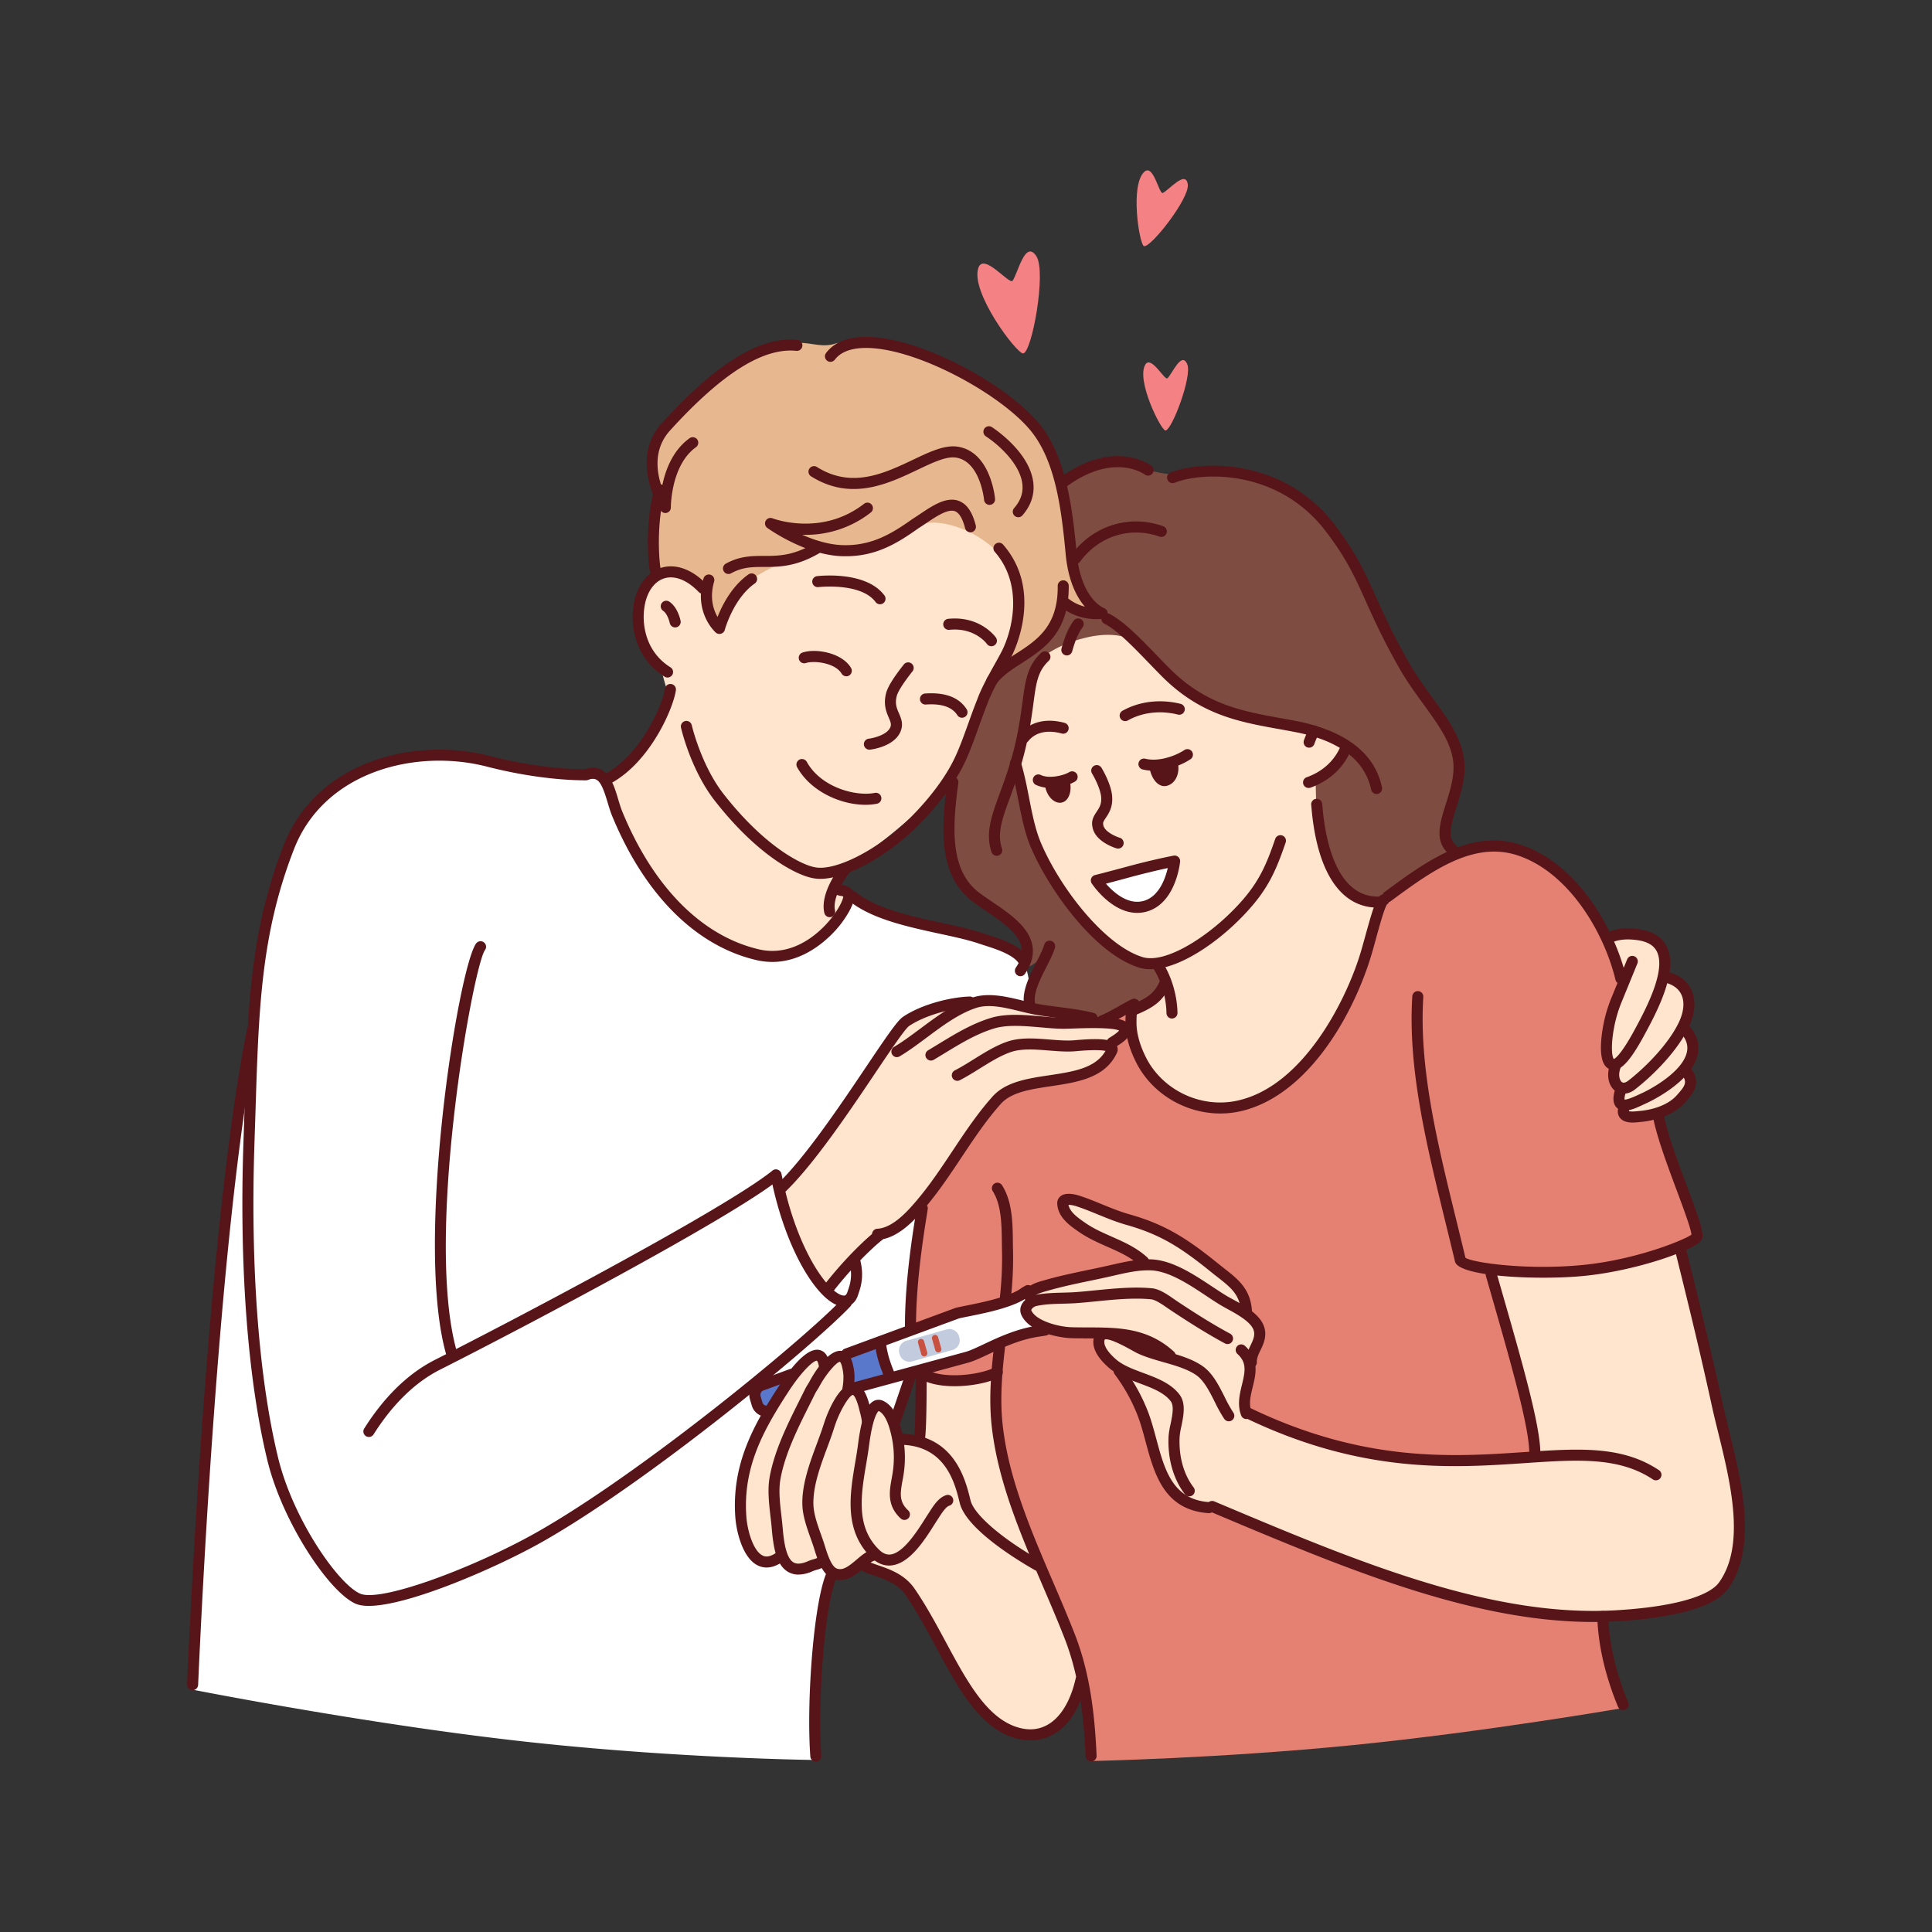 <svg id="SvgjsSvg1001" width="550" height="550" xmlns="http://www.w3.org/2000/svg" version="1.1"
     xmlns:xlink="http://www.w3.org/1999/xlink" xmlns:svgjs="http://svgjs.com/svgjs">
    <rect width="100%" height="100%" fill="#333333" stroke="none"/>
    <defs id="SvgjsDefs1002"></defs>
    <g id="SvgjsG1008">
        <svg xmlns="http://www.w3.org/2000/svg" data-name="&amp;lt;Layer&amp;gt;" viewBox="0 0 2000 1828" width="550"
             height="550">
            <g data-name="Ñëîé 2" fill="#000000" class="color000 svgShape">
                <path fill="#ffffff" fill-rule="evenodd"
                      d="M230.76,1197.14c3.81-32.3,10.43-88.9,19-152.42,3-22,9.17-40.28,11.49-64.84,3.73-39.52,7.21-82.26,14.65-112.93,8.77-36.2,15.33-63.08,29.25-91,18.09-36.29,51.64-55.76,78.46-67.43,19.15-8.33,44.42-13.64,69.21-13,32.31.82,60.06,8.68,90.14,14.33,21.31,4,46.91,6.47,62.26,6.47,5.38,0,8-2.5,13.39-1.55,6.89,1.21,8.92,12.7,15.8,15.38C699.85,755.57,816.9,799.3,880,841.52A178.58,178.58,0,0,0,934.35,867c29,7.75,58.51,12.28,84.43,19.84,20.34,5.94,40.66,14.61,42.19,22.32,3,15.24,10.4,39.89,5.12,58-24.07,82.62-88.21,143.78-109.84,190-3.66,7.82-4.46,28.42-5.4,34.5-4.3,27.88-8.58,68.9-7.51,100.14.6,17.73,5.53,30.45-.33,46.26-3.63,9.82-12.39,35-18.94,49.09-12.11,26.19-62.4,157.51-62.4,157.51s-5.52,12.61-9.24,32.45c-3.76,20.1-5,47.66-7.21,75.18-2.82,35.7.47,83.67.47,83.67s-146.31-1.47-308.06-19.69S198.7,1663,198.7,1663s3.19-56.91,5-93.33C210.41,1439,221,1280.1,230.76,1197.14Z"
                      class="colorfff svgShape"></path>
                <path fill="#e58173" fill-rule="evenodd"
                      d="M954.9,1336.86c0-8.39-14.68-27.9-12.92-45.7.84-8.47.82-32.33,2.59-54.54,2.56-32,7.32-64.7,11.12-78.33,19-68.34,85.31-180.21,181.74-186.12,3.68-.23,31.24-18.94,34.94-18.79,7.51.3,7.86,23.58,15.34,27.48,52.93,27.62,208.8-103.59,245.24-136.12,19.16-17.1,61.2-49.23,102.09-54.57,32.63-4.26,64.75,14,82.38,30.66,24.66,23.32,52.15,65,62.8,112.14,9.08,40.2,23,98.69,36.54,135.41,1.43,3.89,5,19.83,11.83,39.81,11.67,33.9,27.51,72.32,28.52,79.11,1.25,8.45-12,14.51-18.47,16.9-81.5,29.87-81.84,125.29-81.84,176.83,0,81.89-7.22,186,12.38,265.71,5.86,23.77,12.72,35.1,12.72,35.1s-143.07,24.87-281.07,38.67S1129.89,1737,1129.89,1737s.55-36.6-9.53-84.78c-12.8-61.16-43.61-117.78-43.61-117.78S954.9,1422.24,954.9,1336.86Z"
                      class="colore58173 svgShape"></path>
                <path fill="#7e4c40" fill-rule="evenodd"
                      d="M1238.58,403.8c-37.16,7.05-71-11.6-71-11.6s-45.14.74-80.58,30.2C1041.78,461.14,1003.62,537,997.72,564c-9.22,37.25-4.86,90.1-10.67,133.29-5.44,38.61-10.78,78.12-1.67,109.62,9.62,36,52.09,49.8,69.75,69.45,7.2,8,8.28,20.48,6.11,28.44-1.58,5.82-5.77,7.92-6.22,10.64-.47,3.68,13.59.23,24-10.94,8-9.07-10.42,29.17-10.42,29.17s-5.4,22.29,1.22,24.32c10.55,3.24,29.47,4.06,44.91,6.93,12.11,2.24,20.81,7.38,30.11,5.07,5.95-1.39,21-13.08,28.57-15.75,4.84-1.72,8.22.73,13.53-1.34,45.34-17.66,230.31-96.93,242.24-104.9s23.53-17.69,37-26.84c18.9-12.81,38.65-23.15,40.54-25.38,3.94-5-8.55-3.52-11.8-15.81-2.65-8.79,5.1-25.29,8.39-37.11,5.85-21.07,10.11-38.7,5.58-52.65-9.58-27.82-36.88-52.26-55-83.61-13.63-23.73-35.15-76.38-49.77-100.91-13.62-23.73-27.56-50.14-50.48-68.26C1314.67,404.87,1275.74,396.75,1238.58,403.8Z"
                      class="color7e4c40 svgShape"></path>
                <path fill="#ffe4ce" fill-rule="evenodd"
                      d="M1362.14,718.58l32.78-29.16a67.07,67.07,0,0,0-27.28-16.71c-22.45-6.42-84.89-14.5-116.73-31.59-55.82-28.76-46.4-48.85-74.25-62.78-13.54-7.46-31.9-9.84-55.58-3.46-27.24,6.8-49,22-49.82,30.24-.75,9.13-2.82,30.17-10.44,50-4.68,14.11-9.75,48.17-9.75,48.17s1.83,7.92,4.59,23.88c4.91,26.56,9.34,56.79,26.17,84.67,14.51,23.63,34,51.2,52.25,68.06,24.23,21.59,48,31.47,48,31.47l41.52-8.46s47.62-28.19,82.26-74.29S1362.14,718.58,1362.14,718.58Z"
                      class="colorffe4ce svgShape"></path>
                <path fill="#e7b890" fill-rule="evenodd"
                      d="M1099.94,423.67c-12.26-37.64-18.34-65.57-43.18-83.05-14.45-10.55-32.57-28.85-81.26-51.66-40.46-18.79-94-25.1-112.33-18.81-20.25,5.62-34.9-10.36-70.11,7.05s-43.29,22-77.84,52.56c-18.56,15.87-29.23,21.7-38.37,44.18-8.17,22.81,5.25,51.22,5.25,51.22s-4.36,9.17-5.7,54.82A574.49,574.49,0,0,0,680,562.79l335.17,52.55s42.62-20.12,64.86-43.26,22.52-35.91,22.52-35.91l32.33,11.59a75,75,0,0,1-19.4-32.7C1107.21,484.21,1105,439.44,1099.94,423.67Z"
                      class="colore7b890 svgShape"></path>
                <path fill="#ffe4ce" fill-rule="evenodd"
                      d="M821,809.67s23.63,14.91,53.33.88c27.12-12.81,69.48-50.19,95.25-74.21s37.19-76.78,42.91-89.75c17.16-38.91,32.94-59,36.22-77.13.42-4.14,4.78-13.31,2.49-39.87-3.23-26.91-9.74-35.68-16.93-42.55-29-29.71-67.55-36-80.46-29.91-11.29,4.54-37.53,20.88-59,23.91a178.94,178.94,0,0,1-49.18-.46s-32.22,12.05-60.7,28.67c-13.25,7-44.28,51.7-44.28,51.7l-13.81-39.27s-14.46-10.55-25.52-15.59c-24.38-9.81-35.68,9.74-40,18.91-21.18,47.12,22.8,80,22.8,80S698.78,671.78,733,722.94,821,809.67,821,809.67Z"
                      class="colorffe4ce svgShape"></path>
                <path fill="#ffe4ce" fill-rule="evenodd"
                      d="M695.51 628.14L876 811.66l-12.12 21 15.36 7.56-3.77 14s-20.36 23.69-25 29c-9.71 11-43.45 21.17-55.09 20.63S749.28 890 742.48 886c-4-2.34-19-10.53-31.67-21.35-9-7.65-16.53-18.55-19.53-21.09-7.24-6.12-32.21-43.68-38.12-55.83-2.53-5.21-11.12-21.6-16.28-34.69a258.94 258.94 0 01-10.25-31.75A283 283 0 00656 699.42c13.07-11.49 24.63-34.71 24.63-34.71zM827.43 1124.45s44.9-60.42 53-73.94 37.36-55.31 45.23-65.64 19.91-20.4 29.74-24.58 39.59-7.87 46-8.6 26.56-1.73 32-1.73 18.44 4.43 32.21 6.64 28.27 3.69 37.12 5.17 20.4 4.18 28 5.89 15.74 4.18 24.83 5.91 10.33 7.62 5.41 11.55-9.83 7.38-9.58 11.8-.74 10.32-8.86 16.22-14.26 10.33-28.27 14-31.71 6.39-42 9.09-22.61 2.21-31 10.08-11.06 10.32-22.37 24.83-29.26 39.58-37.12 50.64-27.54 36.88-34.42 44.25c-2.78 3-10.94 12.7-16.65 16.84-8.38 6.09-14.83 6.58-18.78 8.62-3.37 1.75-16.06 12.07-29.38 26.45-12.9 13.91-26.5 31.93-26.5 31.93a132.39 132.39 0 01-17.14-20.82c-5.38-8.29-9.92-20.18-12.18-23.46-2.57-3.74-10.25-23.42-14.48-37-4.68-15-5.81-23.77-5.81-23.77zM1198.44 911.59l149.64-190.21 13.76-1.5.7 27.76s4.56 32.48 6.74 40.75 12.2 34 15.22 38 16.12 15.51 22.08 18.21 22.77 3.19 22.77 3.19-10.48 31.55-11.38 37.58-13.71 44.52-17.69 52.94-35.29 59.24-39.47 65.88-33.15 34-44.28 40.64-29.29 15-41.23 16.59-35.5-1.8-43.1-5.36-25.47-11.4-32.72-18.86-19.49-22.87-22.52-34.14-5.91-16.36-6.43-25.84a124.58 124.58 0 01.39-17.83s10.72-.9 19.22-8S1207 933.34 1207 933.34zM1662.1 882.86s12-1.32 19.94-2.33 21.22 2.06 27.21 5.58 9.28 3.82 11.16 13.89-.09 16.92 3.56 21.56 6.1 4.19 11.58 8.72 10.8 7 12 15.82 2.37 16.47-.43 22.55-7.78 7.93-4.26 11.9 5.38 1.55 7.86 9.88 4 12.47 1.47 17.79-8.37 8.51-6.59 11.88 4.45 8.9 4.75 13-1.77 12.83-8.95 19-13.58 8.2-21.08 11.45-20.94 6.58-27.15 6.82-12 .38-11.64-4.08-2.79-5-3.92-11.08-.43-14.74-.43-14.74-6.61-6.87-6.55-11.51a24.8 24.8 0 00-3.79-14.11c-2.89-4.32-4.74-20.42-3-30s6-28.44 9.09-36.89a118.94 118.94 0 018.53-17.56zM952.91 1337s12.14 5.47 19.73 5.78 31.29 1.52 37.36 0 21.57-7.9 21.57-7.9-.31 24.6-.31 32.5 4.56 42.82 6.68 52.54 9.67 44.63 16 57.6 17.88 44.5 26.64 63.43 14.37 32.6 20.33 48 11.56 34.69 14.71 43.11 4.56 21.73 4.56 21.73-2.8 13-9.46 23.47-13.67 20.69-22.44 25.59-16.82 9.81-27.33 7.36-32.59-15.07-38.9-20-22.43-30.14-30.14-41.71-24.19-43.8-30.14-55.37-15.78-26.63-23.13-35.39S916 1543 910.77 1540.63s-19.1-7.55-19.1-7.55S882 1539 877 1541.33s-18.15.24-21.22-4.71-6.84-4-11.31-3.07-16 6.37-19.82 5-11.08-8-13.2-11.31-2.83.23-10.61 1.65-17.22.23-21.93-6.61-12-23.58-12.27-34.66-.94-39.39 5-57.07 12.5-35.38 19.33-47.4 16.75-29.95 25.94-41 13.44-18.63 21.93-22.4 11.32-4.25 12.5.7 1.89 9.2 8.73 3.07 10.85-7.55 13.44-5.19 6.13 5.66 5.42 14.15.24 20.51.24 20.51 4-1.88 7.31.24 7.08 7.55 8.73 15.33a58.17 58.17 0 004.95 13.91s0-9 4.24-11.32 13.44 2.83 13.44 2.83a39.11 39.11 0 017.08 11.8c2.83 7.3 4.48 17 8.49 17.21s9.9 2.59 14.15 3.06 4.71-4 4.48-11.08S952.91 1337 952.91 1337zM1542.27 1228.56s57.92 4.9 107.39-1.44 90.47-23.94 90.47-23.94 32 131.8 47.13 202.34c12.38 57.62 12.72 80 12.72 80s2.51 25.59-3.06 44.46-19.2 31-19.2 31-24.89 16.31-56.27 21.73c-47 8.11-115.77 4.74-196.15-10.53-42.28-8-91.63-26.26-131.86-42-87.38-34.09-138.16-56.2-138.16-56.2l-21.67-1.7-21.23-16.77-14.25-28.2-18.5-59.14-22.18-38-16.33-16-3.41-12-.17-6.91-27.76-1.36-23.14-3.54-19-9.44-6.89-13.16 7.6-7-3-7.77 11-7.26 76.71-17.67 30.73-7-20.21-15.7-40.71-18.5L1103 1169.69l-2.28-12.54 13.28-1.74 34.34 14.86 25.22 7.89 25.57 8.16 29.08 17.8 40.11 29.91 16.93 17.81 5.35 20.68 11.85 12.85 1.58 11.43-8.27 21.74-1.34 16.87-5.91 25 2 16.08s52.82 30.91 127.46 42.47 171.1 3.75 171.1 3.75-.15-17.64-11.83-66.19S1542.27 1228.56 1542.27 1228.56z"
                      class="colorffe4ce svgShape"></path>
                <path fill="#ffffff" fill-rule="evenodd"
                      d="M909.24,1304.23l82.76-32.4s29.92-5.26,36.81-7.09,17-3.5,22.34-7S1067,1249,1067,1249s-2.15,5.21-.71,8,.09,4.58-2.62,8.9a9.52,9.52,0,0,0,2.34,12.9c4.19,3.25,18.21,10.86,18.21,10.86s-17.6,3-28.54,6.71-27.53,10.57-32.74,13.35-11.55,7.22-24.34,10.74-75.72,19.19-75.72,19.19-6.51-12.14-7.83-18S909.24,1304.23,909.24,1304.23Z"
                      class="colorfff svgShape"></path>
                <path fill="#5978cb" fill-rule="evenodd"
                      d="M781.77 1350.29l41.35-15.44-26.88 41.41-10-3.49-5.3-14zM872.7 1317.09L912 1302l2.46 19.89 7 17.87L879 1352.48l-1-22.81z"
                      class="color5978cb svgShape"></path>
                <path fill="#f48184" fill-rule="evenodd"
                      d="M1048.3 204.55c-3.28 4.75-29.57-29.08-35.37-13.61-9.27 24.71 39.69 89.56 46.26 88.91 9.07-.91 24.29-84.68 13.61-100.7C1061.22 161.78 1053.85 196.54 1048.3 204.55zM1203.83 113.74c-3.94 2.05-9.62-30.37-19.12-22-15.18 13.44-5.26 75.08-.57 77 6.49 2.65 46.95-48.75 45.46-63.47C1228 89.35 1210.48 110.3 1203.83 113.74zM1208.63 305.55c-2.92 2.89-16.89-24.18-23-14.12-9.69 16.07 16.09 67.78 20.77 68.17 6.45.55 28-56 22.62-68.61C1223.23 277.34 1213.55 300.67 1208.63 305.55z"
                      class="colorf48184 svgShape"></path>
            </g>
            <g data-name="Ñëîé 1" fill="#000000" class="color000 svgShape">
                <path fill="#571519"
                      d="M1190.84 917.35a39.58 39.58 0 01-10.36-1.3c-46.75-13.62-94-80.39-112.75-123.46-6.68-15.1-10.19-33-13.59-50.23-2.39-12.16-4.86-24.74-8.43-36.46a5.71 5.71 0 1110.92-3.34c3.75 12.28 6.28 25.15 8.72 37.6 3.42 17.42 6.66 33.87 12.85 47.84 20.64 47.56 66.78 105.81 105.36 117 24.33 6.56 69.38-22.75 98.84-54.91 21.31-23.06 28.76-41.76 37.71-67.66a5.71 5.71 0 0110.8 3.73c-9.42 27.27-17.3 47-40.11 71.67C1262.19 889.12 1220.76 917.35 1190.84 917.35zM1354.63 729.69a5.71 5.71 0 01-1.9-11.1c16.36-5.79 28.8-17.17 35-32.05A5.71 5.71 0 111398.3 691c-7.49 17.89-22.32 31.53-41.76 38.41A5.77 5.77 0 011354.63 729.69zM1355.19 688a5.53 5.53 0 01-1.94-.35 5.7 5.7 0 01-3.42-7.31 94.59 94.59 0 015.42-12.36 5.71 5.71 0 119.87 5.74 87 87 0 00-4.56 10.51A5.71 5.71 0 011355.19 688z"
                      class="color571519 svgShape"></path>
                <path fill="#571519"
                      d="M1157.57,792.48a5.85,5.85,0,0,1-1.63-.24c-2.37-.7-23.11-7.3-25.14-22.89-1.25-6.47,1.89-11.17,4.41-15,2.85-4.25,5.54-8.27,4.61-16.21-.55-4.73-3.75-14.14-9.48-23.64a5.72,5.72,0,0,1,9.79-5.9c5.84,9.69,10.17,20.76,11,28.22,1.41,12.11-3.13,18.92-6.46,23.88-2.28,3.42-3,4.76-2.68,6.51a3,3,0,0,1,.08.51c.83,7.09,12.93,12.27,17.1,13.52a5.72,5.72,0,0,1-1.64,11.19Z"
                      class="color571519 svgShape"></path>
                <path fill="#571519" fill-rule="evenodd"
                      d="M1219.42,704.49c-2.25-11.5-6.25.73-14.28,1.66s-16.31-8-15,3.56c2.24,11.49,9.54,19.69,17.46,17.85C1216.46,725.63,1221.56,715.09,1219.42,704.49Z"
                      class="color571519 svgShape"></path>
                <path fill="#571519"
                      d="M1194 711.82a46.47 46.47 0 01-11.15-1.3 5.71 5.71 0 012.75-11.09c13.3 3.3 30.32-2.35 40.47-9a5.71 5.71 0 016.27 9.55C1222.45 706.45 1207.89 711.82 1194 711.82zM1164.78 660.5a5.71 5.71 0 01-2.82-10.68c17.41-9.84 39.44-12.44 60.43-7.13a5.72 5.72 0 01-2.81 11.08c-18.17-4.61-37.13-2.42-52 6A5.6 5.6 0 011164.78 660.5z"
                      class="color571519 svgShape"></path>
                <path fill="#571519" fill-rule="evenodd"
                      d="M1107.62,723c-2.14-10.6-5.35.63-12.38,2.35s-15.22-6.36-13.18,3.35c2.14,10.6,10.21,17.8,17.25,16.07S1109.76,733.56,1107.62,723Z"
                      class="color571519 svgShape"></path>
                <path fill="#571519"
                      d="M1087.26 729.54a34.21 34.21 0 01-14.87-3 5.71 5.71 0 115-10.28c8.23 4 23 .92 29.5-2.94a5.71 5.71 0 115.81 9.83C1107.07 726.43 1097.11 729.54 1087.26 729.54zM1059.85 683.61a5.72 5.72 0 01-4.48-9.26c10.22-12.91 27.13-17.32 46.39-12.12a5.71 5.71 0 11-3 11c-8.61-2.33-24.53-4.36-34.45 8.18A5.7 5.7 0 011059.85 683.61zM1056.33 924.58a5.71 5.71 0 01-4.71-8.93c5.17-7.58 7.07-14.47 5.82-21.06-2.75-14.49-20.78-26.72-36.68-37.5-5.74-3.9-11.16-7.58-15.92-11.34C971 818.13 974.4 769.94 980.75 722.93a5.71 5.71 0 0111.32 1.53c-5.92 43.8-9.26 88.55 19.93 112.38 4.36 3.45 9.62 7 15.18 10.79 17.74 12 37.84 25.68 41.48 44.82 1.82 9.59-.73 19.57-7.61 29.64A5.71 5.71 0 011056.33 924.58zM1101.85 418a5.72 5.72 0 01-3.33-10.36c54.84-39.41 91.81-12.72 93.36-11.56a5.71 5.71 0 01-6.81 9.17c-1.33-1-32.18-22.61-79.89 11.67A5.65 5.65 0 011101.85 418zM1503.65 799.36A5.68 5.68 0 011500 798c-15.54-12.93-9.53-31.92-3.17-52 3.69-11.66 7.51-23.72 7.86-35.89.68-23.28-14-43.54-31.07-67-8.45-11.64-17.19-23.67-25-37.3-17.18-30.32-26.67-51.38-35-70-10.77-23.9-19.28-42.78-39.74-69.89-49.24-66.59-129-63.71-157.89-52.18a5.71 5.71 0 11-4.24-10.61c31.41-12.54 118.16-15.9 171.28 55.95 21.2 28.09 29.94 47.48 41 72 8.28 18.35 17.65 39.15 34.55 69 7.5 13.07 16.06 24.85 24.33 36.24 17.51 24.11 34 46.87 33.25 74.05-.4 13.77-4.64 27.18-8.39 39-6.23 19.7-9.58 32.16-.41 39.78a5.72 5.72 0 01-3.66 10.11zM1113.36 497.91a5.65 5.65 0 01-3.37-1.11 5.71 5.71 0 01-1.23-8c22.59-30.79 60-42.59 95.36-30.07a5.71 5.71 0 01-3.81 10.77c-30.48-10.8-62.8-.56-82.34 26.07A5.71 5.71 0 011113.36 497.91zM1425 735.94a5.7 5.7 0 01-5.58-4.53c-9.31-44-58.29-55.09-74.39-58.74-7-1.41-14-2.67-20.87-3.91-41.62-7.5-80.94-14.58-120.59-53.79-4.8-4.84-9.5-9.7-14.11-14.47-16.9-17.49-32.87-34-46.12-40.83a5.71 5.71 0 115.23-10.15c14.92 7.68 31.53 24.86 49.11 43.05 4.57 4.73 9.23 9.55 14 14.31 37.1 36.69 74.71 43.46 114.54 50.63 7 1.26 14 2.53 21.14 4 48.15 10.92 76.09 33.64 83.27 67.57a5.71 5.71 0 01-4.41 6.77A5.91 5.91 0 011425 735.94zM1104.39 592.5a5.61 5.61 0 01-1.51-.21 5.71 5.71 0 01-4-7c3.51-12.84 7.67-22.29 12.73-28.87a5.71 5.71 0 119.06 7c-4.08 5.31-7.7 13.69-10.76 24.92A5.73 5.73 0 011104.39 592.5z"
                      class="color571519 svgShape"></path>
                <path fill="#571519"
                      d="M1031.83 799.93a5.72 5.72 0 01-5.41-3.89c-6.59-19.55.16-38 8.71-61.26 5.38-14.65 11.47-31.25 16.21-52.37 3.82-16.92 5.67-30.73 7.15-41.82 3-22.39 5-37.19 19.28-50.78a5.71 5.71 0 117.87 8.28c-11.39 10.82-13 22.61-15.83 44-1.51 11.32-3.4 25.41-7.32 42.82-4.9 21.84-11.13 38.82-16.63 53.8-8.38 22.84-13.93 37.93-8.62 53.67a5.71 5.71 0 01-3.58 7.24A5.89 5.89 0 011031.83 799.93zM849.19 823.77a38.93 38.93 0 01-7.34-.65c-16.75-2.86-57.22-23-102-80.33-24.71-31.85-34.47-73.74-34.88-75.51a5.71 5.71 0 0111.14-2.54c.1.41 9.64 41.23 32.76 71 42.7 54.63 80.81 73.67 95 76.1 17.41 3.32 50.37-11.08 80.29-35 23.08-18.69 46.35-45.72 59.25-68.82 7.31-12.66 12.89-28.23 18.8-44.71 2.94-8.2 6-16.69 9.3-24.92 4.16-11.63 11.7-25.16 18.36-37.1 2.69-4.81 5.21-9.33 7.25-13.29 11.21-22.15 22.32-68.77-7.32-102.72a5.71 5.71 0 018.6-7.52c41.42 47.45 12.34 108.63 8.89 115.45-2.11 4.09-4.69 8.71-7.44 13.65-6.44 11.55-13.75 24.64-17.67 35.59-3.31 8.23-6.31 16.61-9.21 24.72-6.09 17-11.84 33-19.63 46.49-13.51 24.2-37.87 52.52-62 72.09C901.57 809.57 870.46 823.77 849.19 823.77z"
                      class="color571519 svgShape"></path>
                <path fill="#571519"
                      d="M900 690.06a5.71 5.71 0 01-.67-11.38c5.26-.65 19.58-4.12 22.49-12.26 1-2.81.14-5-1.75-9.45-2.61-6.05-6.17-14.33-2.3-27.1 2.39-6.7 8-15.52 17.85-28a5.71 5.71 0 019 7.06c-8.91 11.34-14.14 19.36-16 24.53-2.57 8.51-.37 13.61 2 19 2.15 5 4.59 10.65 2 17.83-5.8 16.16-29.24 19.42-31.89 19.74A5.32 5.32 0 01900 690.06zM1026.3 583a5.71 5.71 0 01-4.67-2.42c-.5-.68-12.88-17.33-39.08-14.58a5.72 5.72 0 01-1.19-11.37c33.07-3.48 48.94 18.42 49.6 19.35a5.71 5.71 0 01-4.66 9zM995.86 657a5.67 5.67 0 01-4.82-2.65c-5.41-8.51-16.45-12.21-32.78-11a5.72 5.72 0 01-.85-11.4c20.89-1.55 35.44 3.93 43.27 16.27a5.7 5.7 0 01-1.76 7.88A5.63 5.63 0 01995.86 657zM911 539.54a5.7 5.7 0 01-4.59-2.31c-15.17-20.42-58.75-15.52-59.19-15.47a5.71 5.71 0 01-1.35-11.34c2-.24 50.59-5.74 69.71 20a5.72 5.72 0 01-4.58 9.12zM876.08 614.06a5.7 5.7 0 01-4.92-2.82c-6.43-10.92-28.27-13.69-36.76-10.9a5.71 5.71 0 11-3.56-10.85c13.77-4.52 40.89.2 50.17 16a5.72 5.72 0 01-4.93 8.61zM691.05 615.38a5.7 5.7 0 01-3-.85c-28.57-17.73-35.5-48.85-32.46-72.07C658.14 522.1 668.67 507 683.72 502c15.28-5.05 32.74 1.16 47.9 17a5.71 5.71 0 11-8.25 7.9c-12-12.55-25.15-17.66-36.07-14.07-10.76 3.55-18.39 15.17-20.39 31.07-2.58 19.71 3.2 46 27.16 60.9a5.71 5.71 0 01-3 10.56z"
                      class="color571519 svgShape"></path>
                <path fill="#571519"
                      d="M698.92 563.5a5.73 5.73 0 01-5.6-4.59c-.49-2.42-2.79-9.89-6.79-12.55a5.71 5.71 0 016.35-9.5c8.64 5.77 11.37 18.39 11.65 19.81a5.72 5.72 0 01-4.49 6.72A6.16 6.16 0 01698.92 563.5zM895.85 747.12c-25.5 0-56.71-13.79-70.67-38.88a5.71 5.71 0 0110-5.56c14.88 26.74 51.06 36 70.42 32.12a5.71 5.71 0 012.23 11.2A61.47 61.47 0 01895.85 747.12zM1135.07 554.93c-8.26 0-22.71-1.73-35.8-12a5.71 5.71 0 117.06-9 44.19 44.19 0 0016.73 8.08c-8.42-9.78-17.51-26.79-20-55.67-4.54-48.37-11.23-98.2-38.12-128.89-33.22-38.13-120.39-84.94-171.12-83.21-13.92.47-23.88 4.54-29.58 12.07a5.71 5.71 0 01-9.11-6.9c7.88-10.41 20.77-16 38.3-16.59 54.41-1.93 144.59 46.34 180.11 87.11 29.13 33.25 36.18 85.11 40.9 135.38 4.14 48.29 27.44 57.81 28.43 58.19a5.76 5.76 0 013.66 5.93 5.69 5.69 0 01-4.72 5.07A45 45 0 011135.07 554.93z"
                      class="color571519 svgShape"></path>
                <path fill="#571519"
                      d="M875.73 489.81c-.82 0-1.64 0-2.47 0-38.67-.54-77.3-28.12-78.93-29.29a5.71 5.71 0 015.46-9.94c.49.19 50.22 19.24 94.41-14.86a5.71 5.71 0 117 9 108.67 108.67 0 01-70.74 22.87c12.69 5.61 28 10.54 43 10.75 29.53.6 50.41-12.39 71-27 2.82-1.78 5.44-3.53 8.09-5.32 12.82-8.59 27.35-18.33 40.15-13.44 8.16 3.11 13.84 11.35 17.38 25.19a5.71 5.71 0 11-11.06 2.83c-1.74-6.77-4.94-15.27-10.39-17.35-7.29-2.77-19.2 5.21-29.72 12.26-2.76 1.85-5.48 3.68-8.12 5.33C929.41 476.06 907.31 489.81 875.73 489.81zM1026.89 624.2a5.72 5.72 0 01-4.61-9.08c7.44-10.2 18-17 29.16-24.21 21.61-13.92 44-28.32 43.49-70.37a5.71 5.71 0 015.65-5.78h.06a5.71 5.71 0 015.71 5.65c.53 48.36-25.63 65.23-48.72 80.11-10.25 6.61-19.93 12.85-26.12 21.33A5.72 5.72 0 011026.89 624.2z"
                      class="color571519 svgShape"></path>
                <path fill="#571519"
                      d="M754.15,508.19a5.71,5.71,0,0,1-2.77-10.71c14.35-7.93,27.09-8,39.41-8,15.06,0,30.65-.07,52.89-13.47a5.72,5.72,0,0,1,5.9,9.79c-25,15-42.92,15.07-58.77,15.1-11.87,0-22.12.05-33.9,6.56A5.7,5.7,0,0,1,754.15,508.19Z"
                      class="color571519 svgShape"></path>
                <path fill="#571519"
                      d="M744.77 570.27a5.7 5.7 0 01-3.79-1.43c-.94-.84-23-20.83-12.71-56a5.71 5.71 0 0111 3.2c-4.92 16.89-.69 29.33 3.54 36.63 4.78-12.12 14.77-32 32.13-44.15a5.72 5.72 0 016.55 9.37c-22.28 15.58-31.08 47.77-31.17 48.1a5.71 5.71 0 01-3.87 4A5.83 5.83 0 01744.77 570.27zM1024.39 436.64a5.73 5.73 0 01-5.69-5.19c0-.41-4.08-40.88-30-43.87-9.89-1-23.27 5.35-38.72 12.69C919.25 414.9 881 433.09 839.6 407.09a5.71 5.71 0 016.08-9.67c36 22.66 69.72 6.65 99.43-7.47 17-8.07 31.71-15.06 44.85-13.73 35.2 4.07 39.94 52.15 40.12 54.19a5.71 5.71 0 01-5.17 6.2zM1054.12 449.44a5.71 5.71 0 01-4.3-9.46c7-8 9.72-16.43 8.41-25.78-2.89-20.76-25-40.23-37.63-48.46a5.71 5.71 0 016.24-9.57c3.92 2.56 38.45 25.88 42.71 56.46 1.76 12.63-2 24.36-11.11 34.85A5.7 5.7 0 011054.12 449.44zM678.67 512.25a5.71 5.71 0 01-5.62-4.71c-4.15-23.46-3.1-65.41 5-88.11a5.72 5.72 0 1110.76 3.86c-7.32 20.4-8.43 60.25-4.54 82.26a5.67 5.67 0 01-5.63 6.7z"
                      class="color571519 svgShape"></path>
                <path fill="#571519"
                      d="M688.8 445.08a5.7 5.7 0 01-4.78-2.6c-.35-.52-33.83-53.13 1.87-91.31 56-61.4 101.71-89.33 139.84-85.32a5.72 5.72 0 01-1.2 11.37c-34.25-3.61-76.87 23.11-130.25 81.7-18.2 19.46-14.74 43.52-9.08 59.6 3-16.15 10.48-37.85 28.61-50.87a5.71 5.71 0 116.66 9.28c-26.09 18.73-26 61.94-26 62.38a5.71 5.71 0 01-4.06 5.52A5.62 5.62 0 01688.8 445.08zM1426.36 853.58c-38.58 0-63-36.7-68.74-103.57-.1-1.24-.18-2.12-.24-2.57a5.71 5.71 0 1111.31-1.6c.08.56.18 1.65.31 3.19 3 34.91 14.49 93.12 57.41 93.12h1.16a5.71 5.71 0 01.28 11.42zM1213.23 968.39a5.71 5.71 0 01-5.7-5.6c-.54-26.6-12.59-44.79-14-46.78a5.71 5.71 0 119.4-6.49c7.08 10.25 15.52 30.3 16 53a5.72 5.72 0 01-5.6 5.83zM951.77 1409.85a5.49 5.49 0 01-.8-.06 5.71 5.71 0 01-4.86-6.45c1.56-11.13 1.74-43.1 1.74-66.18a5.71 5.71 0 1111.42 0c0 37.73-.57 58.63-1.85 67.77A5.72 5.72 0 01951.77 1409.85zM942.53 1294a5.71 5.71 0 01-5.71-5.68c-.29-45.21 7.59-95 11-116.26.54-3.41 1-6.15 1.25-8.08a5.71 5.71 0 1111.31 1.61c-.28 2-.72 4.77-1.28 8.26-3.32 21-11.1 70.12-10.81 114.4a5.73 5.73 0 01-5.68 5.75zM1141.22 976.36a5.71 5.71 0 01-2-11.06c5.27-2 12.91-6.28 19.65-10.07 4.74-2.66 9.21-5.18 12.72-6.83a5.71 5.71 0 014.86 10.34c-3.13 1.47-7.42 3.89-12 6.45-7.45 4.19-15.15 8.52-21.24 10.81A5.65 5.65 0 011141.22 976.36zM1649.28 1593.06c-125.8 0-257.56-55.6-396.6-114.27a5.71 5.71 0 114.44-10.52c146.34 61.74 284.54 120 414.68 112.74 57.71-3.25 97-13.81 107.83-29 27.69-38.75 11.72-103.55-1.1-155.61-2.37-9.61-4.61-18.68-6.43-27.06-12-55.28-25.71-111.15-37.52-158.5a5.72 5.72 0 0111.09-2.77c11.82 47.44 25.54 103.41 37.6 158.84 1.78 8.22 4 17.22 6.35 26.76 13.39 54.33 30.05 122-.69 165-16.7 23.39-72.57 31.25-116.49 33.73Q1660.91 1593.06 1649.28 1593.06zM1677.89 932.66a5.72 5.72 0 01-5.55-4.38c-12-49.75-48.67-111.25-101-128.69-46.63-15.54-90.51 16.89-132.94 48.26l-3.61-4.44-3.18-4.75c44.78-33.1 91.08-67.33 143.35-49.91 56.45 18.82 95.8 84.14 108.48 136.87a5.73 5.73 0 01-4.22 6.89A6.18 6.18 0 011677.89 932.66zM1434.8 843.41h0z"
                      class="color571519 svgShape"></path>
                <path fill="#571519"
                      d="M1714.18,1446.45a5.69,5.69,0,0,1-3.17-1c-35.15-23.43-78.13-20.53-132.52-16.84-75,5.06-168.25,11.38-288.9-46.59a5.71,5.71,0,0,1,5-10.3c117.94,56.68,209.57,50.48,283.17,45.49,56.57-3.83,101.26-6.85,139.64,18.73a5.72,5.72,0,0,1-3.17,10.47Z"
                      class="color571519 svgShape"></path>
                <path fill="#571519"
                      d="M1588.83 1424.18a5.71 5.71 0 01-5.72-5.71c0-27.17-18.74-92.41-40.44-168l-4.53-15.79a5.71 5.71 0 0111-3.15l4.53 15.79c21.94 76.38 40.89 142.35 40.89 171.12A5.71 5.71 0 011588.83 1424.18zM1231.1 1463a5.72 5.72 0 01-4.56-2.26c-12.1-15.91-18.06-37.32-16.8-60.3a87.34 87.34 0 012-12.12c1.75-8.41 3.93-18.87.26-23.69-7-9.17-19.43-13.8-32.63-18.72-11.35-4.22-23.09-8.59-31.83-16.3-13.26-11.71-18.17-22.74-14.59-32.78a11 11 0 016.68-6.83c9.16-3.44 23.81 4.06 38 12 2.12 1.18 3.81 2.15 4.87 2.64 7.38 3.45 15.91 5.88 24.93 8.45 13.21 3.76 26.88 7.65 37.62 15.21 10.33 7.26 16.63 19.76 22.71 31.86a143.72 143.72 0 009 16.2 5.71 5.71 0 11-9.42 6.47 149.93 149.93 0 01-9.78-17.54c-5.46-10.83-11.09-22-19.08-27.65-9.16-6.43-21.88-10.06-34.18-13.56-9.06-2.59-18.43-5.25-26.64-9.09-1.22-.57-3.18-1.66-5.62-3-21-11.78-26.86-12.13-28.47-11.27-2.2 6.43 5 14.61 11.51 20.32 7.15 6.31 17.4 10.13 28.25 14.17 14.14 5.26 28.77 10.7 37.74 22.5 6.82 9 4.06 22.26 1.84 32.93a78.91 78.91 0 00-1.74 10.42c-1.11 20.28 4 39 14.49 52.77a5.72 5.72 0 01-4.54 9.17z"
                      class="color571519 svgShape"></path>
                <path fill="#571519"
                      d="M1211.47 1323.07a5.71 5.71 0 01-3.85-1.49c-24.08-21.93-50.79-22-81.72-22.11-5.43 0-10.93 0-16.5-.17-10.79-.27-43.51-5.25-52.06-24a12.3 12.3 0 01.28-10.81c2.68-5.33 8.63-8.78 13-9.72 9.8-2.11 19.8-2.37 29.46-2.63 4.84-.13 9.84-.26 14.64-.63 6.28-.48 12.69-1.12 19.17-1.77 19.48-1.92 39.64-3.91 58.74-2.09 7.64.73 15.68 6.3 22.15 10.78 1.09.75 2.12 1.46 3 2.08 17.14 11.38 35.74 23.39 55.66 34.12a5.71 5.71 0 11-5.42 10.06c-20.33-11-39.2-23.13-56.56-34.66-1-.66-2.08-1.41-3.23-2.21-4.81-3.33-12.07-8.35-16.73-8.8-18-1.72-37.6.21-56.53 2.1-6.57.65-13.06 1.29-19.42 1.78-5.08.39-10.23.53-15.22.66-9.56.26-18.59.49-27.36 2.38-1.78.38-4.39 2-5.21 3.68-.27.54-.19.73-.09 1 4.83 10.62 27.87 17 41.94 17.33 5.49.14 10.91.16 16.26.17 31.9.11 62 .2 89.38 25.1a5.71 5.71 0 01-3.85 9.93zM1290.23 1383a5.72 5.72 0 01-5.33-3.66c-4.29-11.13-1.59-22.21.8-32 3.4-13.93 5-22.91-4.64-31.68a5.71 5.71 0 117.69-8.45c15.13 13.79 11.37 29.22 8 42.83-2.18 8.94-4.24 17.39-1.24 25.18a5.7 5.7 0 01-3.27 7.38A5.53 5.53 0 011290.23 1383z"
                      class="color571519 svgShape"></path>
                <path fill="#571519"
                      d="M1295.38,1329.9a5.72,5.72,0,0,1-5.7-5.45c-.32-6.83,2.42-12.58,4.85-17.65s4.53-9.51,3.6-14.42c-1.78-9.29-17.31-17.78-27.59-23.39-2.55-1.4-4.87-2.67-6.78-3.82-4.81-2.89-9.85-6.23-15.2-9.78-18-12-38.44-25.49-57-26.3-12.65-.57-26.08,2.54-39.08,5.54l-.91.21c-7.63,1.75-15.35,3.37-23.08,5-14.41,3-29.31,6.13-43.42,10.19l-1.57.44c-8,2.18-10.87,3.75-11.76,4.76A5.72,5.72,0,0,1,1061,1259a10.37,10.37,0,0,1,.37-8.62c3.08-6.09,11.51-8.83,19.17-10.92l1.42-.39c14.52-4.18,29.63-7.34,44.24-10.4,7.65-1.6,15.3-3.19,22.86-4.94l.91-.2c13.1-3,27.91-6.43,42.14-5.83,21.71,1,43.53,15.43,62.79,28.2,5.23,3.47,10.18,6.75,14.77,9.51,1.79,1.08,4,2.27,6.37,3.58,12.89,7,30.54,16.69,33.33,31.28,1.63,8.59-1.63,15.43-4.51,21.47-2.11,4.42-3.93,8.24-3.74,12.2a5.72,5.72,0,0,1-5.45,6Z"
                      class="color571519 svgShape"></path>
                <path fill="#571519"
                      d="M1290.44 1278.44a5.71 5.71 0 01-5.7-5.44c-.87-18.56-10.27-25.92-24.5-37.06-2.14-1.67-4.35-3.39-6.62-5.23-30.88-25-51.85-38.64-87.55-48.71-10.29-2.91-20.08-6.91-29.54-10.79-7.12-2.91-14.48-5.92-21.87-8.37a30.78 30.78 0 00-8.57-1.63c1.41 7.62 10 13.59 17 18.45l.41.28c8.43 5.85 17.59 9.9 27.29 14.19 12.66 5.6 25.75 11.39 36.79 21.45a5.71 5.71 0 01-7.69 8.45c-9.67-8.81-21.36-14-33.72-19.45-9.76-4.32-19.85-8.78-29.18-15.25l-.41-.28c-9.06-6.28-21.46-14.88-22.12-28.91a9.21 9.21 0 013.61-8c5.41-4.11 14.94-1.83 20.16-.1 7.76 2.57 15.3 5.65 22.59 8.64 9.17 3.75 18.66 7.63 28.33 10.36 37.39 10.56 60.2 25.4 91.63 50.83 2.22 1.79 4.38 3.48 6.46 5.12 14.91 11.65 27.77 21.72 28.88 45.51a5.71 5.71 0 01-5.44 6zM1251.52 1480.41l-.39 0c-46.16-3.14-56.28-40.8-65.2-74-2.63-9.79-5.12-19-8.4-27.41a180.53 180.53 0 00-23.63-42.39 5.71 5.71 0 119.16-6.83 191.44 191.44 0 0125.1 45c3.52 9 6.21 19 8.8 28.63 8.7 32.39 16.93 63 54.94 65.59a5.71 5.71 0 01-.38 11.41zM920.35 1534.65c-6.56 0-12.75-2.8-18.42-8.35-28.49-27.89-22.18-65.4-16.6-98.49 1-5.86 1.95-11.62 2.7-17.18l.14-1.06c3.47-27 8.45-40.93 16.12-45.15a10.72 10.72 0 0110-.25c11.64 5.44 16.4 20.16 19 30.77a113.76 113.76 0 012.68 41.06c-.42 3.65-1 7.14-1.66 10.52-2.31 12.74-4 21.94 5.81 31a5.71 5.71 0 11-7.74 8.4c-14.4-13.29-11.7-28.23-9.31-41.41.57-3.19 1.17-6.5 1.55-9.79a102.58 102.58 0 00-2.44-37.07c-3.08-12.74-7.31-20.49-12.57-23-1.14.88-6.21 6.4-10.07 36.45l-.15 1.13c-.76 5.68-1.75 11.55-2.76 17.54-5.36 31.82-10.89 64.71 13.33 88.43 3.93 3.84 7.79 5.45 11.86 5 13.34-1.55 27.81-24.38 35.59-36.65 1.39-2.2 2.65-4.18 3.75-5.84l1.44-2.22c4.06-6.32 9.62-15 17.76-16.94A5.71 5.71 0 01983 1472.6c-3.69.89-8.15 7.85-10.82 12-.55.85-1.07 1.66-1.55 2.38-1.06 1.59-2.27 3.5-3.61 5.62-10 15.81-25.17 39.7-43.93 41.88A23 23 0 01920.35 1534.65z"
                      class="color571519 svgShape"></path>
                <path fill="#571519"
                      d="M869.69,1549.77a20.79,20.79,0,0,1-7.86-1.58c-10.73-4.32-15.59-20-18.8-30.34-.45-1.45-.86-2.77-1.24-3.9-.81-2.4-1.7-4.88-2.6-7.43-3.8-10.65-8.11-22.72-8.56-34-.85-21.27,7.46-43.72,14.8-63.52,1.74-4.7,3.44-9.29,5-13.74.6-1.76,1.19-3.54,1.77-5.31s1.15-3.51,1.74-5.25c1.32-3.84,13.29-37.59,28.77-38.09,6-.27,10.75,3.88,14.18,12.13a73.59,73.59,0,0,1,3.63,11.38l.8,3.17a76.27,76.27,0,0,1,2.37,11.87,5.71,5.71,0,0,1-11.37,1.09,66,66,0,0,0-2.07-10.12c-.28-1.11-.56-2.22-.83-3.33a63.13,63.13,0,0,0-3.08-9.68c-1.88-4.51-3.31-5.1-3.32-5.1-3.76.1-13.35,16-18.27,30.38-.58,1.69-1.14,3.4-1.69,5.11s-1.21,3.66-1.83,5.48c-1.56,4.52-3.29,9.2-5.07,14-7,18.8-14.85,40.11-14.1,59.09.39,9.6,4.38,20.79,7.91,30.67.93,2.62,1.84,5.17,2.67,7.63.41,1.21.84,2.62,1.32,4.15,2.26,7.29,6.46,20.84,12.15,23.14,6.23,2.49,12.25-2,20.71-9.22,5.24-4.46,10.19-8.66,15.77-10a5.71,5.71,0,1,1,2.68,11.1c-2.93.71-7.06,4.22-11,7.61C887.4,1542.86,879.29,1549.77,869.69,1549.77Z"
                      class="color571519 svgShape"></path>
                <path fill="#571519"
                      d="M826.56,1544a21,21,0,0,1-10.84-2.85c-12.59-7.43-15.24-26.61-16.88-45.63-.32-3.72-.77-7.62-1.23-11.61-1.48-12.81-3.15-27.33-1-40,4.75-27.84,18.94-56.16,31.45-81.14,1.82-3.64,3.62-7.23,5.36-10.75a58.21,58.21,0,0,1,2.94-5.14c.71-1.13,1.41-2.25,2-3.42,1.81-3.38,18.1-33,32.85-31,4,.51,9.18,3.32,11.62,13.77a58.67,58.67,0,0,1,1.73,11.36,71.58,71.58,0,0,1-1.2,15.2,5.71,5.71,0,0,1-11.26-1.93,58.75,58.75,0,0,0,1-12.78,47.75,47.75,0,0,0-1.43-9.25c-1-4.25-2.16-5.1-2.17-5.11-3.51.1-14.61,13-21.1,25.17-.74,1.38-1.57,2.72-2.4,4s-1.7,2.73-2.4,4.17q-2.64,5.32-5.39,10.81c-12.16,24.27-25.94,51.78-30.41,78-1.9,11.12-.4,24.18,1.06,36.82.47,4.11.93,8.12,1.26,11.94,1,11.09,2.74,31.72,11.3,36.77,3.49,2.06,8.61,1.6,15.23-1.34a43.2,43.2,0,0,1,5.38-1.89,19.58,19.58,0,0,0,5.64-2.31,5.71,5.71,0,0,1,6.6,9.32,29.09,29.09,0,0,1-9,3.93,34.9,34.9,0,0,0-4,1.38A36.88,36.88,0,0,1,826.56,1544Z"
                      class="color571519 svgShape"></path>
                <path fill="#571519"
                      d="M793.55 1536.68a20.46 20.46 0 01-8.8-2c-16.19-7.6-22.45-35.71-23.5-49.51-4.21-55.53 19.12-96.48 45.5-137 11.89-18.25 28.69-39.43 41.41-36.71 5.83 1.26 9.49 6.45 10.87 15.43a5.71 5.71 0 01-11.29 1.74c-.78-5-2.06-6-2.08-6-3.2-.49-15.26 10.2-29.34 31.81-25.26 38.8-47.62 77.92-43.67 129.88 1 13.81 7 35.36 17 40.05 1.44.67 5.84 2.74 14.18-3.17a5.71 5.71 0 116.61 9.32C803.9 1535.14 798.23 1536.68 793.55 1536.68zM1074.23 1540.2a5.64 5.64 0 01-2.81-.75c-16.54-9.38-71-42.1-77.83-69.35l-.42-1.67c-4.73-19.11-14.55-58.8-62-58.8h-.66a5.72 5.72 0 010-11.43h.73c56.37 0 68.07 47.25 73.07 67.47l.41 1.65c3.68 14.72 32.78 39.71 72.39 62.19a5.71 5.71 0 01-2.83 10.68zM1066.32 1715.55a51.74 51.74 0 01-10.29-1c-40-8.15-62.84-50.49-87-95.31-9.87-18.35-20.08-37.31-31.66-54.12-8-11.64-20.83-16.07-32.14-20-5.45-1.88-10.6-3.66-14.91-6.12a5.71 5.71 0 115.65-9.92c3.39 1.93 8.06 3.54 13 5.25 12.32 4.25 27.67 9.56 37.81 24.29 11.93 17.32 22.29 36.57 32.31 55.18 22.83 42.4 44.39 82.45 79.2 89.54 26 5.28 46.73-14.13 55.3-52a5.71 5.71 0 0111.14 2.52C1112.73 1707 1083.7 1715.55 1066.32 1715.55z"
                      class="color571519 svgShape"></path>
                <path fill="#571519"
                      d="M1129.49 1737.4a5.71 5.71 0 01-5.7-5.45c-1.72-37-5.62-80.43-21.57-121.51-7-18-15-36.57-22.69-54.54-23.14-53.88-47.07-109.59-53.08-167.14-2.85-27.28-.47-54.79 2.53-80.47a5.71 5.71 0 1111.35 1.33c-2.92 25-5.25 51.78-2.52 78 5.83 55.82 29.42 110.72 52.22 163.82 7.76 18.06 15.78 36.74 22.84 54.91 16.54 42.62 20.57 87.16 22.33 125.12a5.71 5.71 0 01-5.44 6zM1040.87 1262.2l-.57 0a5.72 5.72 0 01-5.12-6.25 368.1 368.1 0 002.09-46.89c-.08-3-.11-6.07-.15-9.24-.22-18.13-.47-38.67-9.43-52.71a5.71 5.71 0 019.63-6.15c10.71 16.79 11 39.06 11.22 58.72 0 3.11.08 6.14.16 9.06a381.43 381.43 0 01-2.15 48.33A5.71 5.71 0 011040.87 1262.2zM1680.19 1684.27a5.72 5.72 0 01-5.28-3.53c-13.2-31.92-20.6-64.14-21.39-93.19a5.71 5.71 0 1111.42-.31c.76 27.66 7.85 58.49 20.53 89.14a5.72 5.72 0 01-3.1 7.46A5.84 5.84 0 011680.19 1684.27zM1670.48 1021.63c-.3 0-.61 0-.91 0a11.22 11.22 0 01-8.07-4.58c-6.91-9.13-3.67-31.38-2-40.52a145.92 145.92 0 018.36-28.92l16.58-40.52a5.71 5.71 0 1110.58 4.32l-16.59 40.53a135 135 0 00-7.7 26.69c-3.33 17.81-2.12 30 0 31.69.2-.19 6-2 20.78-29.1 11-20.24 33.89-62.37 23.55-82.42-3.39-6.58-10.36-10.41-21.3-11.74-9.89-1.21-17.65-.48-24.47 2.26a5.71 5.71 0 01-4.27-10.59c8.68-3.5 18.24-4.45 30.12-3 14.77 1.79 24.89 7.79 30.08 17.85 13.11 25.42-10.82 69.45-23.67 93.11C1688.3 1011 1678.92 1021.63 1670.48 1021.63z"
                      class="color571519 svgShape"></path>
                <path fill="#571519"
                      d="M1680.72,1046.22a14.27,14.27,0,0,1-8.79-3c-7.45-5.74-9.31-17.71-4.51-29.12a5.71,5.71,0,1,1,10.53,4.43c-3.27,7.76-1.41,13.81,1,15.63,2,1.51,4.68,0,6.62-1.45,19-14.69,42.64-39.27,52.69-61.08,5-10.89,5.78-21,2.14-28.34-3-6.11-9-10.35-17.32-12.25a5.72,5.72,0,1,1,2.56-11.14c11.79,2.7,20.44,9,25,18.34,5.18,10.54,4.46,24.09-2,38.17-11.6,25.18-37.46,50.94-56.09,65.34A19.45,19.45,0,0,1,1680.72,1046.22Z"
                      class="color571519 svgShape"></path>
                <path fill="#571519"
                      d="M1681.82,1063.72A11.38,11.38,0,0,1,1674,1061c-6.31-5.53-3-16.16-1.87-19.65a5.71,5.71,0,0,1,10.9,3.42c-1.42,4.51-1.42,6.68-1.31,7.54,3.08.17,11.13-3.52,13.9-4.81,1-.46,1.9-.88,2.71-1.24,12-5.29,44-23.42,48-43.45,1.42-7-.9-13.63-7.1-20.19a5.72,5.72,0,1,1,8.31-7.85c8.8,9.32,12.16,19.52,10,30.3-6,29.87-52.62,50.77-54.6,51.64l-2.53,1.16C1694.84,1060.49,1687.85,1063.72,1681.82,1063.72Z"
                      class="color571519 svgShape"></path>
                <path fill="#571519"
                      d="M1690.33 1076.07c-4.81 0-10.09-.9-13.21-4.71-1.72-2.09-3.39-5.78-1.59-11.5a5.71 5.71 0 1110.9 3.43 6.25 6.25 0 00-.22.9c1.09.44 3.75.72 10 0l1.6-.17c6.1-.53 26.88-3.31 38.43-16.69l1-1.14c6.65-7.65 9.62-11.65 4.4-19a5.71 5.71 0 119.31-6.61c10.66 15 1.18 25.9-5.09 33.11l-1 1.11c-14.36 16.63-38.9 20-46.08 20.6l-1.34.14A62.84 62.84 0 011690.33 1076.07zM629.21 725.8a5.71 5.71 0 01-2.69-10.75c37.06-19.8 59.55-71.69 61.84-88.07a5.71 5.71 0 1111.31 1.58c-2.59 18.57-26.57 74.56-67.77 96.56A5.68 5.68 0 01629.21 725.8zM858.91 863.47a5.71 5.71 0 01-5.55-4.4c-5.05-21.19 16.83-48.39 17-48.66a5.71 5.71 0 018.86 7.21c-6.07 7.46-17.67 26.75-14.8 38.81a5.72 5.72 0 01-4.23 6.88A6.19 6.19 0 01858.91 863.47zM1263.22 1066.68c-36.12 0-70.89-20.46-87.25-53.18-7.82-15.64-11.48-30.54-10.85-44.27l0-.6c.39-12.19 1.75-17 5.37-19.2a6.75 6.75 0 016.44-.21 5.72 5.72 0 01.45 10 64.54 64.54 0 00-.84 9.8l0 .75c-.54 11.77 2.71 24.77 9.65 38.65 17 34 56.53 53 94 45.11 67.4-14.1 111.7-100.88 127.24-149.94 1.86-5.86 3.9-13.27 6.06-21.12 8.6-31.26 11.68-40.05 17-42.36a5.71 5.71 0 015.43 10c-2.74 3.74-8 22.74-11.45 35.4-2.18 7.95-4.25 15.47-6.18 21.55-20.24 63.86-67.95 143.47-135.79 157.67A94.6 94.6 0 011263.22 1066.68zM857.34 1253.91a5.72 5.72 0 01-4.5-9.22c24.88-32.07 48.48-52.42 53.43-56.11a5.71 5.71 0 116.83 9.16c-4.41 3.29-27.38 23.22-51.24 54A5.71 5.71 0 01857.34 1253.91z"
                      class="color571519 svgShape"></path>
                <path fill="#571519"
                      d="M381.81 1576.42c-5.47 0-10.06-.7-13.56-2.21-27.33-11.81-75.91-84.23-91.54-148.78-20.31-83.92-29.08-200.81-24.69-329.15q.58-17 1.07-32.91c3.38-107.52 5.82-185.2 40.62-274.5 33.9-87 135.3-112.46 213.51-92.26 33.8 8.73 69.94 13.74 99.13 13.74a5.72 5.72 0 110 11.43h0c-30.12 0-67.29-5.15-102-14.11-73.44-19-168.5 4.49-200 85.35-34.08 87.47-36.5 164.33-39.84 270.71q-.51 16-1.07 32.94c-4.35 127.33 4.3 243.13 24.38 326.07 15.56 64.29 62.54 131.3 85 141 21.4 9.28 118-27 182-63.06 109.66-61.83 279.29-201.94 317.32-242.29a5.72 5.72 0 018.32 7.84c-38.39 40.72-209.5 182.08-320 244.4C513.76 1536.91 423 1576.41 381.81 1576.42zM1059.28 913.63a5.71 5.71 0 01-4.77-2.57c-5.88-8.93-23.44-14.57-35.06-18.3-2.1-.68-4.08-1.32-5.87-1.92-11.28-3.84-25.76-7-41.09-10.3-33.22-7.2-70.87-15.36-93.79-34.26a5.72 5.72 0 017.27-8.82c20.78 17.14 57 25 88.94 31.91 15.66 3.4 30.45 6.6 42.35 10.65 1.73.59 3.65 1.2 5.69 1.86 13.93 4.48 33 10.6 41.1 22.89a5.71 5.71 0 01-4.77 8.86zM908.63 1197.41a5.71 5.71 0 01-.31-11.42c16.35-.91 32.34-19.54 40-28.5 13.8-16.11 25.89-34.27 37.57-51.83 12.8-19.24 26-39.12 41.69-56.62 13.59-15.19 36.48-18.62 58.61-21.93 24.59-3.69 47.88-7.17 58.21-25.22-3.45-.7-11.67-1.42-30.1.26l-.77.07c-8.79.79-18.47 0-27.83-.74-13.79-1.1-28-2.23-39.18 1.58-10.8 3.69-21.75 10.51-32.35 17.12-6.7 4.17-13.63 8.48-20.47 12a5.71 5.71 0 11-5.19-10.17c6.41-3.27 12.83-7.27 19.62-11.5 11.14-6.94 22.65-14.12 34.69-18.23 13.39-4.59 28.84-3.36 43.79-2.15 9.3.74 18.09 1.44 25.9.74l.75-.07c32.19-2.94 39.34.54 42.3 4.74a8.26 8.26 0 01.61 8.46c-12.07 26-40.65 30.3-68.29 34.44-21.05 3.15-40.94 6.13-51.78 18.24-15.12 16.9-28.12 36.44-40.7 55.34-11.87 17.84-24.15 36.3-38.41 52.93-8.71 10.16-26.83 31.3-48.06 32.48z"
                      class="color571519 svgShape"></path>
                <path fill="#571519"
                      d="M963.72,1011.89a5.71,5.71,0,0,1-2.93-10.62c3.53-2.11,7.05-4.25,10.56-6.39,17.1-10.43,34.78-21.23,54.67-27.21,15.65-4.7,34.4-3.08,52.54-1.5,8.16.71,15.86,1.38,22.74,1.4,2,0,5.08-.12,8.9-.26,37.43-1.42,57-.22,60.09,10.28,2.44,8.24-6.73,15-16,20.53a5.71,5.71,0,0,1-5.85-9.81c6.31-3.76,9-6.21,10.11-7.5-5.11-2.39-21.16-3.1-47.9-2.08-4,.15-7.24.27-9.37.27-7.36,0-15.29-.72-23.68-1.45-17.07-1.47-34.73-3-48.27,1.06-18.48,5.56-34.77,15.5-52,26-3.55,2.17-7.1,4.33-10.66,6.45A5.68,5.68,0,0,1,963.72,1011.89Z"
                      class="color571519 svgShape"></path>
                <path fill="#571519"
                      d="M928.47,1008.37a5.72,5.72,0,0,1-2.93-10.63c8.77-5.21,17.61-11.8,27-18.77,17.11-12.74,34.8-25.91,54.32-32.35,16.55-5.44,35.4-.85,52,3.22,5.17,1.26,10,2.45,14.6,3.28,7.43,1.37,15.37,2.4,23,3.39,11.82,1.54,24,3.12,35.51,6a5.71,5.71,0,0,1-2.81,11.07c-10.79-2.74-22.68-4.28-34.17-5.77-7.82-1-15.9-2.06-23.64-3.48-4.87-.89-9.91-2.12-15.24-3.43-15.89-3.87-32.33-7.89-45.75-3.45-17.77,5.85-34.7,18.46-51.07,30.65-9.61,7.16-18.68,13.91-28,19.43A5.62,5.62,0,0,1,928.47,1008.37Z"
                      class="color571519 svgShape"></path>
                <path fill="#571519"
                      d="M808.8 1149.51a5.71 5.71 0 01-3.94-9.84c28.54-27.27 65.18-81.75 91.93-121.53 20.92-31.11 32.11-47.53 37.9-51.46 19.16-13 49.2-20.45 69-21.08a5.63 5.63 0 015.89 5.53A5.71 5.71 0 011004 957c-20.78.66-47.82 8.88-62.9 19.11-4.23 2.88-19.79 26-34.84 48.38-27 40.22-64.09 95.29-93.52 123.42A5.72 5.72 0 01808.8 1149.51zM467.06 1319.15a5.72 5.72 0 01-5.5-4.19c-32.36-116.71 13-399.19 31.3-424.27a5.71 5.71 0 019.23 6.73c-12.34 16.93-62.54 295.37-29.52 414.49a5.71 5.71 0 01-4 7A5.81 5.81 0 01467.06 1319.15zM844.53 1737.62a5.72 5.72 0 01-5.69-5.3c-4.24-58.23 3.73-163.92 17.7-192.21a5.71 5.71 0 1110.24 5.06c-13 26.38-20.6 130.63-16.54 186.32a5.72 5.72 0 01-5.29 6.11zM199.39 1663.68h-.26a5.71 5.71 0 01-5.45-6c4.92-111.25 24-488.94 62-677.88a5.71 5.71 0 1111.2 2.26C229 1170.22 210 1547.17 205.09 1658.22A5.71 5.71 0 01199.39 1663.68z"
                      class="color571519 svgShape"></path>
                <path fill="#571519"
                      d="M381.86 1401.55a5.72 5.72 0 01-4.82-8.77c21-33.25 45.75-57.2 73.48-71.21 89.06-45 300.57-156.66 349-195.67a5.71 5.71 0 117.17 8.89c-49.09 39.59-261.57 151.85-351 197-25.86 13.06-49.07 35.64-69 67.12A5.71 5.71 0 01381.86 1401.55zM1065.69 958.35a5.73 5.73 0 01-5.64-4.83c-2.17-13.9 5.93-29.89 13.08-44 3.35-6.61 6.52-12.86 7.93-17.63a5.71 5.71 0 0111 3.24c-1.7 5.77-5.09 12.46-8.69 19.55-6.36 12.57-13.59 26.81-12 37.07a5.73 5.73 0 01-4.77 6.53A6.67 6.67 0 011065.69 958.35zM881.84 1357.12a5.72 5.72 0 01-1.5-11.23l118.23-32.15c4.93-1.21 11.78-4.44 19.72-8.17 14.81-7 33.24-15.65 54.08-19 1.1-.18 2.06-.31 3-.44 1.5-.2 3.06-.4 5.42-.85a5.71 5.71 0 112.12 11.22c-2.62.5-4.36.73-6 1-.88.13-1.75.24-2.75.4-19.23 3.09-36.86 11.39-51 18.05-8.48 4-15.81 7.44-21.71 8.9l-118.1 32.12A5.53 5.53 0 01881.84 1357.12zM876.47 1321.28a5.72 5.72 0 01-2-11.08L989 1268a5.18 5.18 0 01.56-.17c2.48-.64 6.27-1.4 10.9-2.33 14.31-2.86 38.27-7.65 52.44-15.27a30.46 30.46 0 003.28-2 46.25 46.25 0 014.89-3.05 5.71 5.71 0 115.46 10 36.94 36.94 0 00-3.83 2.39 43.33 43.33 0 01-4.39 2.74c-15.67 8.42-39.71 13.23-55.61 16.41-4.2.84-7.69 1.53-10 2.11l-114.22 42.11A5.57 5.57 0 01876.47 1321.28zM792.67 1380.52a5.12 5.12 0 01-.67 0 16 16 0 01-13.7-11.32l-2-6.85a16.2 16.2 0 0111.15-20l29.87-11a5.71 5.71 0 113.95 10.72L791 1353.16a4.9 4.9 0 00-3.69 6l2 6.84a4.66 4.66 0 004.05 3.14 5.71 5.71 0 01-.66 11.38z"
                      class="color571519 svgShape"></path>
                <path fill="#571519"
                      d="M921.93,1345.87a5.69,5.69,0,0,1-5.2-3.35,173.12,173.12,0,0,1-7.39-19.73,120.54,120.54,0,0,1-3.8-18.7,5.71,5.71,0,1,1,11.35-1.24,112.14,112.14,0,0,0,3.41,16.74,162.45,162.45,0,0,0,6.84,18.22,5.71,5.71,0,0,1-5.21,8.06Z"
                      class="color571519 svgShape"></path>
                <path fill="#ffffff" fill-rule="evenodd"
                      d="M1135,825.41s13.62-3.42,33.44-8.8c27.29-7.4,47.55-11.22,47.55-11.22s-3.83,40-31.23,47S1135,825.41,1135,825.41Z"
                      class="colorfff svgShape"></path>
                <path fill="#571519"
                      d="M1177.17 859c-26.51 0-46.07-29.08-47-30.45a5.72 5.72 0 013.37-8.69c.14 0 13.8-3.47 33.34-8.77 27.18-7.38 47.78-11.29 48-11.33a5.72 5.72 0 016.75 6.16c-.17 1.8-4.58 44.14-35.52 52A36.57 36.57 0 011177.17 859zm-32.32-30.24c7.49 8.59 22.31 22.12 38.46 18 16.34-4.13 23-23.18 25.56-34.14-8.34 1.78-22.4 5-39 9.46C1159.53 824.94 1150.8 827.23 1144.85 828.77zM1597.71 1236.66c-42.28 0-88.67-4.85-91.5-16.7-3.11-13.06-6.3-26.09-9.48-39.06-20.27-82.63-39.42-160.68-34.72-235.55a5.71 5.71 0 0111.4.72c-4.59 73.12 14.35 150.34 34.41 232.1 3.09 12.59 6.19 25.23 9.21 37.9 8.69 5.34 65.08 13.09 122.25 7.35 54.29-5.45 103.88-25.56 111.72-31.33-.51-6.26-8.64-28.07-15.25-45.8-10.08-27.07-21.51-57.76-25-78.21a5.71 5.71 0 1111.25-1.94c3.35 19.4 14.58 49.56 24.49 76.17 14.92 40 18.07 50 14.8 55.43-6 10-66.72 31.62-120.84 37C1628.34 1236 1613.31 1236.66 1597.71 1236.66zm-80.38-19.35h0zM1751 1193zM1174.33 964.84A5.71 5.71 0 011172 953.9c15.23-6.65 23-11.25 28.85-24.68a5.71 5.71 0 0110.49 4.53c-7.66 17.71-18.74 23.62-34.77 30.62A5.78 5.78 0 011174.33 964.84zM988.22 1349c-14.16 0-27.87-2.46-36.87-8.55a5.71 5.71 0 116.39-9.47c16.1 10.89 55 7 71.82-1.29a5.71 5.71 0 115 10.24C1023.8 1345.22 1005.67 1349 988.22 1349zM799.49 909.79A72.34 72.34 0 01783 907.88c-62.64-14.61-115.66-67.57-149.29-149.15-1.83-4.42-3.31-9.39-4.75-14.2-6-20-9.57-26.24-18.73-23.73a5.71 5.71 0 01-3-11c21.49-5.87 28 15.71 32.68 31.48 1.42 4.74 2.76 9.22 4.37 13.11C676.47 832.44 726.66 883 785.61 896.75c26.29 6.14 47.72-6.26 61.07-17.73 17.2-14.78 26-32.15 26.27-36.89a9.09 9.09 0 00-2.66-.72 19.86 19.86 0 01-6.37-2.09 5.71 5.71 0 115.65-9.92 11.33 11.33 0 002.92.8c3.1.61 8.28 1.63 11 7.28 4.9 10.24-12.38 32.22-14.37 34.69C861.38 881.79 835.73 909.79 799.49 909.79zM873.74 1266.57l-1 0c-23.7-1.4-59.46-56-74.92-135a5.71 5.71 0 1111.21-2.19c15.86 81 50.34 125 64.38 125.79.92 0 2.66.16 4-4.15l.6-1.79c1.88-5.52 5-14.75 1.17-29a5.71 5.71 0 1111-3c4.78 17.59.78 29.34-1.38 35.65l-.53 1.59C885.89 1262.21 880.59 1266.57 873.74 1266.57z"
                      class="color571519 svgShape"></path>
                <path fill="#571519"
                      d="M927,1389.64a5.8,5.8,0,0,1-1.86-.31,5.73,5.73,0,0,1-3.54-7.27c6-17.34,10.81-31.39,15.9-46.66a5.71,5.71,0,0,1,10.84,3.61c-5.1,15.31-9.94,29.4-15.94,46.78A5.7,5.7,0,0,1,927,1389.64Z"
                      class="color571519 svgShape"></path>
                <path fill="#c3ccde" fill-rule="evenodd"
                      d="M938.2,1302l41.73-11.79a10.46,10.46,0,0,1,12.91,7.22l.34,1.19a10.46,10.46,0,0,1-7.22,12.9l-41.73,11.79a10.44,10.44,0,0,1-12.9-7.21l-.34-1.19A10.46,10.46,0,0,1,938.2,1302Z"
                      class="colorc3ccde svgShape"></path>
                <path fill="#c85140" fill-rule="evenodd"
                      d="M952.57 1300.15h0a3.22 3.22 0 014 2.22l3.29 11.64a3.23 3.23 0 01-2.23 4h0a3.22 3.22 0 01-4-2.22l-3.29-11.64A3.22 3.22 0 01952.57 1300.15zM967.1 1296h0a3.22 3.22 0 014 2.22l3.29 11.64a3.22 3.22 0 01-2.23 4h0a3.23 3.23 0 01-4-2.22L964.87 1300A3.22 3.22 0 01967.1 1296z"
                      class="colorc85140 svgShape"></path>
            </g>
        </svg>
    </g>
</svg>
